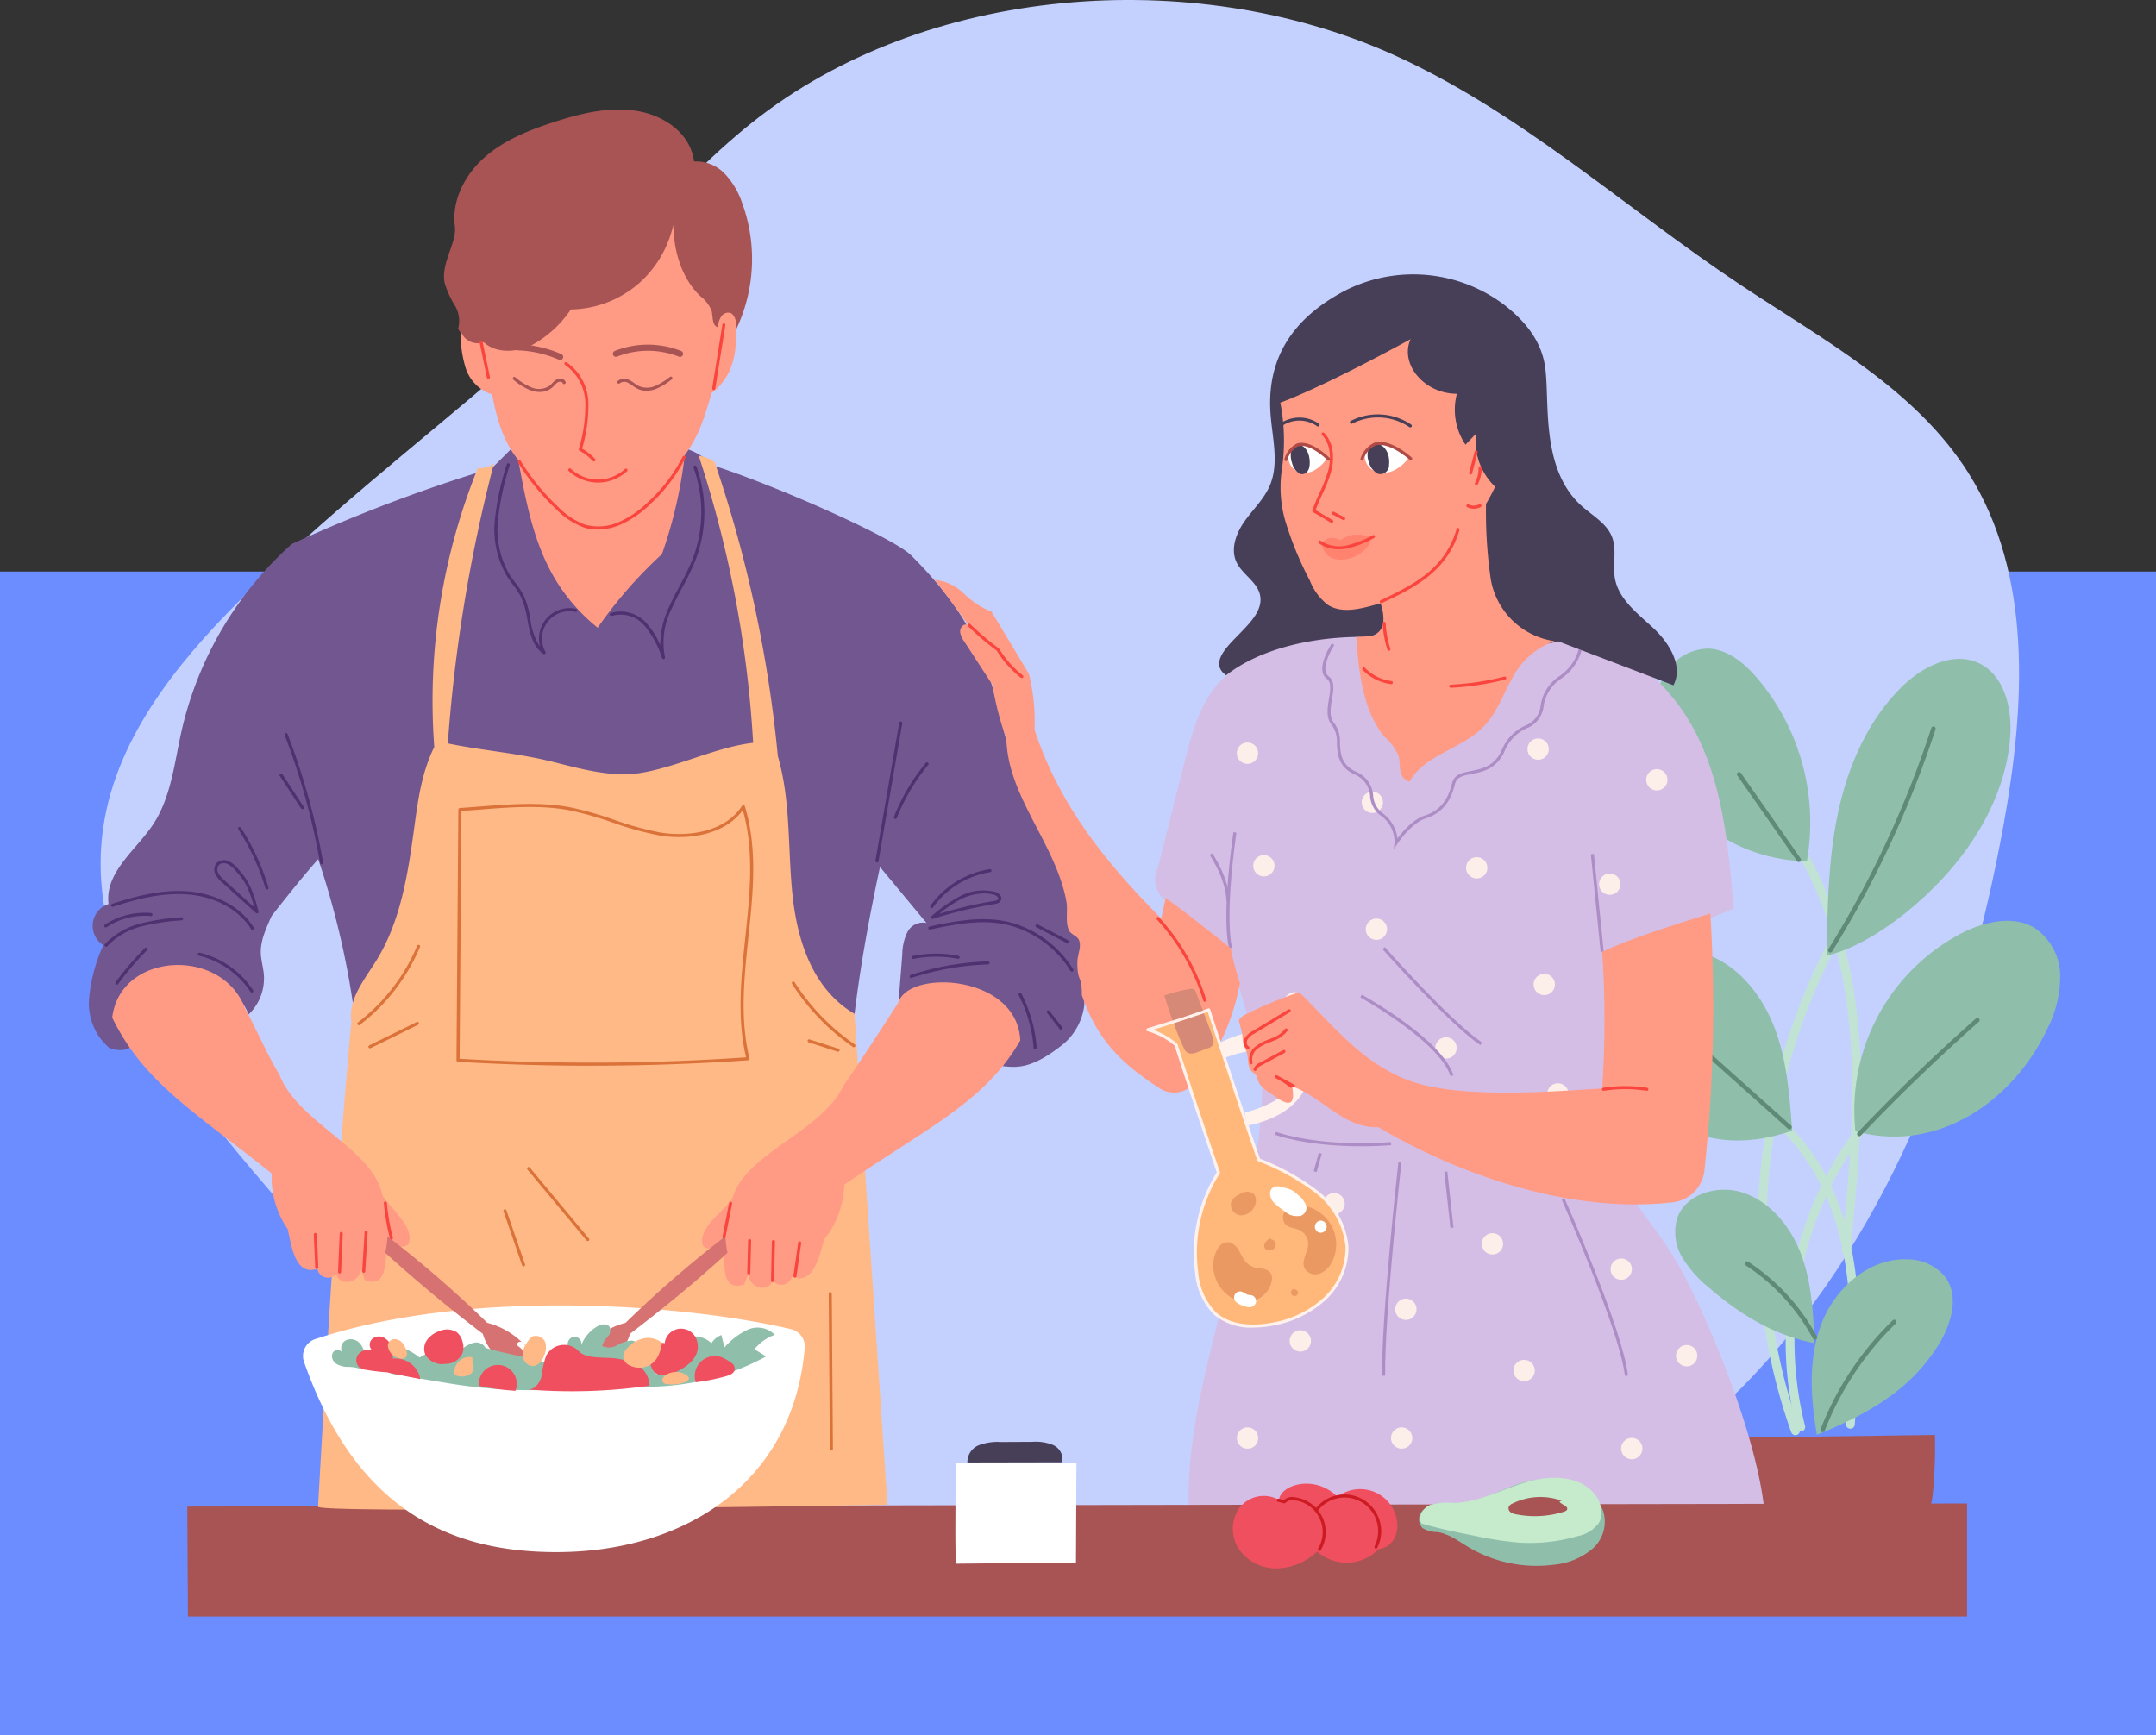 <svg xmlns="http://www.w3.org/2000/svg" xmlns:xlink="http://www.w3.org/1999/xlink" width="315" height="253.51" viewBox="0 0 315 253.51">
  <rect x="0" y="0" width="315" height="253.51" fill="#333333" stroke="none"/>
  <defs>
    <clipPath id="clip-path">
      <rect id="Rectángulo_38145" data-name="Rectángulo 38145" width="288.012" height="220.205" fill="none"/>
    </clipPath>
  </defs>
  <g id="_154" data-name="154" transform="translate(-642.5 -3503)">
    <g id="Grupo_158787" data-name="Grupo 158787" transform="translate(377.5 258.321)">
      <g id="Grupo_85023" data-name="Grupo 85023">
        <rect id="Rectángulo_34651" data-name="Rectángulo 34651" width="315" height="170" transform="translate(265 3328.188)" fill="#6b8dff"/>
        <g id="Grupo_84254" data-name="Grupo 84254" transform="translate(267.564 3206.015)">
          <g id="Grupo_84000" data-name="Grupo 84000" transform="translate(12.141 38.664)">
            <path id="Trazado_118280" data-name="Trazado 118280" d="M150.733,260.461q-1.2-.2-2.42-.329c-9.524-1-19.038,1.6-28.608,1.95-17.246.633-34.142-6.148-48.252-16.087S45.68,223.081,34.517,209.919c-12-14.151-24.265-30.864-22.133-49.294,1.554-13.433,10.581-24.753,20.16-34.3,12.117-12.078,25.638-22.591,38.6-33.715,12.9-11.062,23.176-25.694,36.23-36.083,25.318-20.152,64.385-22.921,93.363-9.99,18.593,8.3,33.9,22.359,50.84,33.646,12.12,8.075,25.648,15.244,33.431,27.553,9.43,14.915,8.31,34.063,5.164,51.426-5.324,29.378-16.037,58.687-36.5,80.429s-52.013,34.594-80.929,27.161C165.35,264.852,158.235,261.7,150.733,260.461Z" transform="translate(-12.141 -38.664)" fill="#c4d1ff"/>
          </g>
        </g>
      </g>
    </g>
    <g id="Grupo_159101" data-name="Grupo 159101" transform="translate(655.5 3519)">
      <g id="Grupo_159100" data-name="Grupo 159100" clip-path="url(#clip-path)">
        <path id="Trazado_136607" data-name="Trazado 136607" d="M563.983,464.462a39.36,39.36,0,0,0,.746,8.895,13.222,13.222,0,0,0,4.5,7.529c3.448,2.633,8.145,2.7,12.482,2.654,4.308-.046,9-.227,12.286-3.012a12.569,12.569,0,0,0,3.938-7.68,71.086,71.086,0,0,0,.342-8.853Z" transform="translate(-328.576 -270.323)" fill="#a85454"/>
        <path id="Trazado_136608" data-name="Trazado 136608" d="M596.06,392.874a.647.647,0,0,1-.625-.482A51.965,51.965,0,0,1,609,343a.646.646,0,0,1,.907.92,50.652,50.652,0,0,0-13.22,48.148.646.646,0,0,1-.46.789.662.662,0,0,1-.165.021" transform="translate(-345.963 -199.72)" fill="#c1e3d4"/>
        <path id="Trazado_136609" data-name="Trazado 136609" d="M594.739,393.837l-.047,0a.646.646,0,0,1-.6-.691c.621-8.61,1.265-17.512-.6-26.073-2.062-9.453-7.176-17-14.031-20.7a.646.646,0,0,1,.615-1.137c7.186,3.884,12.536,11.744,14.678,21.566,1.906,8.742,1.256,17.74.628,26.441a.646.646,0,0,1-.644.6" transform="translate(-337.396 -201.085)" fill="#c1e3d4"/>
        <path id="Trazado_136610" data-name="Trazado 136610" d="M595.778,305.672c-.021,0-.043,0-.064,0a.646.646,0,0,1-.58-.706c1.127-11.5,2.292-23.4.852-35.051-1.123-9.078-4.435-21.876-13.842-31.291a.646.646,0,1,1,.914-.914c9.666,9.674,13.063,22.766,14.21,32.045,1.458,11.8.286,23.763-.848,35.336a.646.646,0,0,1-.642.583" transform="translate(-339.046 -138.378)" fill="#c1e3d4"/>
        <path id="Trazado_136611" data-name="Trazado 136611" d="M589.56,344.643a.647.647,0,0,1-.609-.43c-10.019-28.138-4.524-61.458,14-84.889a.646.646,0,0,1,1.014.8c-18.253,23.089-23.668,55.926-13.794,83.654a.646.646,0,0,1-.609.863" transform="translate(-340.244 -150.939)" fill="#c1e3d4"/>
        <path id="Trazado_136612" data-name="Trazado 136612" d="M618.03,314.754a29.188,29.188,0,0,1,15.879-29.12c3.246-1.561,7.265-2.44,10.336-.558a8.5,8.5,0,0,1,3.7,6.845,16.7,16.7,0,0,1-1.846,7.8c-5.013,10.766-16.26,18.344-28.069,15.035" transform="translate(-359.947 -165.464)" fill="#8fbfab"/>
        <path id="Trazado_136613" data-name="Trazado 136613" d="M603.782,428.134c-.937-5.47-1.3-11.259.743-16.419s7.037-9.484,12.58-9.211a7.137,7.137,0,0,1,5.394,2.529c2.2,2.918.862,7.145-1.112,10.221-3.21,5-7.924,9.024-17.605,12.881" transform="translate(-351.326 -234.491)" fill="#8fbfab"/>
        <path id="Trazado_136614" data-name="Trazado 136614" d="M558.809,320.572c-.36-4.985-.736-10.048-2.461-14.739s-5.01-9.046-9.655-10.891-10.678-.53-13.28,3.737c-2.583,4.237-1.2,9.852,1.457,14.043,4.48,7.067,12.441,11.806,23.939,7.85" transform="translate(-309.965 -171.359)" fill="#8fbfab"/>
        <path id="Trazado_136615" data-name="Trazado 136615" d="M570.092,219.821a32.619,32.619,0,0,0-7.33-26.877c-1.88-2.166-4.326-4.192-7.194-4.225a7.531,7.531,0,0,0-6.289,3.866,13.213,13.213,0,0,0-1.525,7.465c.56,10.226,9.412,19.347,22.338,19.771" transform="translate(-319.104 -109.947)" fill="#8fbfab"/>
        <path id="Trazado_136616" data-name="Trazado 136616" d="M608.264,235.651c.1-6.989.2-14.031,1.655-20.868s4.362-13.538,9.353-18.431c2.964-2.906,7.406-5.18,11.176-3.442s4.927,6.6,4.63,10.741c-.562,7.841-4.619,15.118-9.989,20.859s-12.01,10.122-16.825,11.142" transform="translate(-354.374 -112.037)" fill="#8fbfab"/>
        <path id="Trazado_136617" data-name="Trazado 136617" d="M575.556,400.559c-.184-4.34-.408-8.758-1.905-12.836s-4.487-7.835-8.62-9.174c-3.63-1.177-8.375.209-9.567,3.833a7.228,7.228,0,0,0,.8,5.706,17.244,17.244,0,0,0,3.924,4.408c4.384,3.78,9.332,6.9,15.368,8.063" transform="translate(-323.446 -220.303)" fill="#8fbfab"/>
        <path id="Trazado_136618" data-name="Trazado 136618" d="M619.206,335.261a.323.323,0,0,1-.234-.546c5.5-5.782,11.323-11.393,17.3-16.676a.323.323,0,0,1,.428.483c-5.958,5.273-11.764,10.87-17.255,16.639a.323.323,0,0,1-.234.1" transform="translate(-360.56 -185.241)" fill="#608a78"/>
        <path id="Trazado_136619" data-name="Trazado 136619" d="M574.2,337.684a.32.32,0,0,1-.215-.082l-14.753-13.2a.323.323,0,1,1,.43-.482l14.753,13.2a.323.323,0,0,1-.215.564" transform="translate(-325.743 -188.665)" fill="#608a78"/>
        <path id="Trazado_136620" data-name="Trazado 136620" d="M585.874,245.079a.322.322,0,0,1-.265-.138l-8.722-12.492a.323.323,0,1,1,.53-.37l8.722,12.492a.323.323,0,0,1-.265.508" transform="translate(-336.059 -135.128)" fill="#608a78"/>
        <path id="Trazado_136621" data-name="Trazado 136621" d="M606.388,440.062a.323.323,0,0,1-.3-.44,44.81,44.81,0,0,1,10.543-15.909.323.323,0,0,1,.449.464,44.166,44.166,0,0,0-10.39,15.678.323.323,0,0,1-.3.206" transform="translate(-353.093 -246.802)" fill="#608a78"/>
        <path id="Trazado_136622" data-name="Trazado 136622" d="M589.811,414.661a.323.323,0,0,1-.285-.17,29.432,29.432,0,0,0-9.819-10.687.323.323,0,1,1,.354-.541A30.089,30.089,0,0,1,590.1,414.185a.323.323,0,0,1-.285.476" transform="translate(-337.651 -234.91)" fill="#608a78"/>
        <path id="Trazado_136623" data-name="Trazado 136623" d="M609.055,249.007a.323.323,0,0,1-.275-.493,148.246,148.246,0,0,0,15.038-32.31.323.323,0,0,1,.615.2,148.926,148.926,0,0,1-15.1,32.45.323.323,0,0,1-.275.153" transform="translate(-354.646 -125.83)" fill="#608a78"/>
        <path id="Trazado_136624" data-name="Trazado 136624" d="M403.852,182.148a55.7,55.7,0,0,0-11.619,1.446,18.462,18.462,0,0,0-9.939,5.7c-2.632,3.15-3.712,7.276-4.718,11.256q-1.96,7.749-3.92,15.5a3.8,3.8,0,0,0,1.92,5.195,60.166,60.166,0,0,1,8.6,6.7,140.179,140.179,0,0,0,4.565,15.645c.889,11.442-2.235,22.765-5.061,33.888s-6.985,25.358-4.989,36.66c0,0,84.215-.546,83.688-1.044.482-9.836-7.911-30.934-12.884-39.434s-8.424-9.021-9.157-19.258a91.266,91.266,0,0,1-.431-26.227,134.174,134.174,0,0,0,17.892-6.2c-.7-8.391-1.453-16.985-5.018-24.613S442.2,183.138,433.8,182.533c-3.533-.255-7.55.4-10.219-1.926Z" transform="translate(-217.502 -105.221)" fill="#d5bee6"/>
        <path id="Trazado_136625" data-name="Trazado 136625" d="M403.364,221.607a1.555,1.555,0,0,0,0,3.11,1.555,1.555,0,0,0,0-3.11" transform="translate(-234.105 -129.108)" fill="#fceee8"/>
        <path id="Trazado_136626" data-name="Trazado 136626" d="M447.071,238.8a1.555,1.555,0,0,0,0,3.11,1.555,1.555,0,0,0,0-3.11" transform="translate(-259.568 -139.126)" fill="#fceee8"/>
        <path id="Trazado_136627" data-name="Trazado 136627" d="M505.107,220.174a1.555,1.555,0,0,0,0,3.11,1.555,1.555,0,0,0,0-3.11" transform="translate(-293.38 -128.273)" fill="#fceee8"/>
        <path id="Trazado_136628" data-name="Trazado 136628" d="M546.664,230.921a1.555,1.555,0,0,0,0,3.11,1.555,1.555,0,0,0,0-3.11" transform="translate(-317.591 -134.534)" fill="#fceee8"/>
        <path id="Trazado_136629" data-name="Trazado 136629" d="M483.612,261.731a1.555,1.555,0,0,0,0,3.11,1.555,1.555,0,0,0,0-3.11" transform="translate(-280.857 -152.484)" fill="#fceee8"/>
        <path id="Trazado_136630" data-name="Trazado 136630" d="M530.185,267.463a1.555,1.555,0,0,0,0,3.11,1.555,1.555,0,0,0,0-3.11" transform="translate(-307.99 -155.824)" fill="#fceee8"/>
        <path id="Trazado_136631" data-name="Trazado 136631" d="M448.5,283.226a1.555,1.555,0,0,0,0,3.11,1.555,1.555,0,0,0,0-3.11" transform="translate(-260.403 -165.007)" fill="#fceee8"/>
        <path id="Trazado_136632" data-name="Trazado 136632" d="M409.1,261.014a1.555,1.555,0,0,0,0,3.11,1.555,1.555,0,0,0,0-3.11" transform="translate(-237.444 -152.066)" fill="#fceee8"/>
        <path id="Trazado_136633" data-name="Trazado 136633" d="M507.257,302.571a1.555,1.555,0,0,0,0,3.11,1.555,1.555,0,0,0,0-3.11" transform="translate(-294.633 -176.277)" fill="#fceee8"/>
        <path id="Trazado_136634" data-name="Trazado 136634" d="M472.865,324.783a1.555,1.555,0,0,0,0,3.11,1.555,1.555,0,0,0,0-3.11" transform="translate(-274.596 -189.218)" fill="#fceee8"/>
        <path id="Trazado_136635" data-name="Trazado 136635" d="M419.844,309.02a1.555,1.555,0,0,0,0,3.11,1.555,1.555,0,0,0,0-3.11" transform="translate(-243.706 -180.035)" fill="#fceee8"/>
        <path id="Trazado_136636" data-name="Trazado 136636" d="M512.023,340.887a1.555,1.555,0,0,0,0,3.11,1.555,1.555,0,0,0,0-3.11" transform="translate(-297.409 -198.6)" fill="#fceee8"/>
        <path id="Trazado_136637" data-name="Trazado 136637" d="M433.689,379.316a1.555,1.555,0,0,0,0,3.11,1.555,1.555,0,0,0,0-3.11" transform="translate(-251.772 -220.989)" fill="#fceee8"/>
        <path id="Trazado_136638" data-name="Trazado 136638" d="M489.114,393.356a1.555,1.555,0,0,0,0,3.111,1.555,1.555,0,0,0,0-3.111" transform="translate(-284.063 -229.169)" fill="#fceee8"/>
        <path id="Trazado_136639" data-name="Trazado 136639" d="M458.815,416.266a1.555,1.555,0,0,0,0,3.11,1.555,1.555,0,0,0,0-3.11" transform="translate(-266.41 -242.516)" fill="#fceee8"/>
        <path id="Trazado_136640" data-name="Trazado 136640" d="M534.193,402.225a1.555,1.555,0,0,0,0,3.11,1.555,1.555,0,0,0,0-3.11" transform="translate(-310.326 -234.336)" fill="#fceee8"/>
        <path id="Trazado_136641" data-name="Trazado 136641" d="M500.2,437.7a1.555,1.555,0,0,0,0,3.11,1.555,1.555,0,0,0,0-3.11" transform="translate(-290.521 -255.002)" fill="#fceee8"/>
        <path id="Trazado_136642" data-name="Trazado 136642" d="M557.1,432.524a1.555,1.555,0,0,0,0,3.11,1.555,1.555,0,0,0,0-3.11" transform="translate(-323.672 -251.988)" fill="#fceee8"/>
        <path id="Trazado_136643" data-name="Trazado 136643" d="M421.865,427.351a1.555,1.555,0,0,0,0,3.11,1.555,1.555,0,0,0,0-3.11" transform="translate(-244.883 -248.974)" fill="#fceee8"/>
        <path id="Trazado_136644" data-name="Trazado 136644" d="M457.337,461.345a1.555,1.555,0,0,0,0,3.11,1.555,1.555,0,0,0,0-3.11" transform="translate(-265.549 -268.779)" fill="#fceee8"/>
        <path id="Trazado_136645" data-name="Trazado 136645" d="M403.39,461.345a1.555,1.555,0,0,0,0,3.11,1.555,1.555,0,0,0,0-3.11" transform="translate(-234.119 -268.779)" fill="#fceee8"/>
        <path id="Trazado_136646" data-name="Trazado 136646" d="M537.888,465.04a1.555,1.555,0,0,0,0,3.11,1.555,1.555,0,0,0,0-3.11" transform="translate(-312.478 -270.932)" fill="#fceee8"/>
        <path id="Trazado_136647" data-name="Trazado 136647" d="M442.14,216.99l.11-.948a4.685,4.685,0,0,0-2.067-4.032,3.918,3.918,0,0,1-1.5-2.819A3.65,3.65,0,0,0,436.343,206c-2.324-1.14-2.426-2.94-2.514-4.527a4.159,4.159,0,0,0-.714-2.634c-.908-1.026-.659-2.549-.439-3.892.2-1.222.388-2.376-.316-2.9-1.8-1.332.632-5.03.736-5.187l.373.249c-.646.97-2.055,3.681-.843,4.577.925.684.714,1.969.492,3.33-.213,1.306-.434,2.656.333,3.523a4.545,4.545,0,0,1,.826,2.906c.086,1.536.174,3.125,2.264,4.149a4.063,4.063,0,0,1,2.585,3.512,3.5,3.5,0,0,0,1.329,2.542,5.388,5.388,0,0,1,2.229,3.727c.705-.944,2.252-2.782,3.956-3.331,2.151-.694,3.389-2.15,4.015-4.722.319-1.312,1.512-1.546,2.775-1.8,1.6-.315,3.414-.672,4.49-3.054a6.747,6.747,0,0,1,3.428-3.58,3.441,3.441,0,0,0,2.229-2.76,6.182,6.182,0,0,1,2.763-4.463,6.9,6.9,0,0,0,2.821-3.947l.427.136a7.367,7.367,0,0,1-2.976,4.167,5.809,5.809,0,0,0-2.6,4.193,3.888,3.888,0,0,1-2.457,3.069,6.28,6.28,0,0,0-3.231,3.37c-1.171,2.592-3.19,2.99-4.812,3.309-1.263.249-2.175.428-2.426,1.462-.667,2.74-2,4.295-4.313,5.042-2.123.685-4.1,3.684-4.117,3.714Z" transform="translate(-251.506 -108.868)" fill="#ac8dc6"/>
        <rect id="Rectángulo_38142" data-name="Rectángulo 38142" width="0.448" height="14.354" transform="translate(219.432 108.821) rotate(-5.713)" fill="#ac8dc6"/>
        <path id="Trazado_136648" data-name="Trazado 136648" d="M427.642,360c-8.042,0-12.478-1.67-12.529-1.69l.161-.418c.059.023,6.056,2.277,16.788,1.5l.032.447c-1.587.115-3.073.164-4.452.164" transform="translate(-241.844 -208.509)" fill="#ac8dc6"/>
        <path id="Trazado_136649" data-name="Trazado 136649" d="M467.07,307.538c-4.758-3.249-14.2-13.916-14.294-14.023l.336-.3c.094.107,9.5,10.732,14.21,13.95Z" transform="translate(-263.787 -170.828)" fill="#ac8dc6"/>
        <path id="Trazado_136650" data-name="Trazado 136650" d="M458.185,321.774c-1.621-5.1-13.066-11.459-13.181-11.523l.216-.392c.477.264,11.717,6.514,13.392,11.78Z" transform="translate(-259.259 -180.523)" fill="#ac8dc6"/>
        <path id="Trazado_136651" data-name="Trazado 136651" d="M524.748,407.15c-.733-6.6-9.142-25.539-9.227-25.729l.41-.182c.348.781,8.522,19.194,9.263,25.861Z" transform="translate(-300.342 -222.109)" fill="#ac8dc6"/>
        <path id="Trazado_136652" data-name="Trazado 136652" d="M452.635,399.728c-.132-8.563,2.346-30.967,2.371-31.192l.446.05c-.025.225-2.5,22.6-2.369,31.135Z" transform="translate(-263.701 -214.709)" fill="#ac8dc6"/>
        <rect id="Rectángulo_38143" data-name="Rectángulo 38143" width="0.448" height="8.25" transform="matrix(0.994, -0.109, 0.109, 0.994, 198.014, 155.219)" fill="#ac8dc6"/>
        <rect id="Rectángulo_38144" data-name="Rectángulo 38144" width="2.786" height="0.448" transform="translate(178.936 155.135) rotate(-74.488)" fill="#ac8dc6"/>
        <path id="Trazado_136653" data-name="Trazado 136653" d="M398.534,270c-.051-.156-1.208-3.974.614-17.007l.444.062c-1.808,12.931-.644,16.77-.632,16.807Z" transform="translate(-231.947 -147.393)" fill="#ac8dc6"/>
        <path id="Trazado_136654" data-name="Trazado 136654" d="M394.734,267.4c-.017-3.232-2.413-6.755-2.437-6.79l.369-.254c.1.149,2.5,3.672,2.516,7.042Z" transform="translate(-228.552 -151.681)" fill="#ac8dc6"/>
        <path id="Trazado_136655" data-name="Trazado 136655" d="M34.4,488.433l260.036-.453V504.5H34.5Z" transform="translate(-20.041 -284.297)" fill="#a85454"/>
        <path id="Trazado_136656" data-name="Trazado 136656" d="M62.239,117.5c-1.145,1.147-2.291,2.293-3.378,3.37A227.871,227.871,0,0,0,29.63,131.944a52.19,52.19,0,0,0-16.108,27.34c-1.063,4.73-1.533,9.792-4.262,13.8-2.5,3.673-6.965,6.884-6.4,11.469a3.339,3.339,0,0,0-.762,6.006,24.05,24.05,0,0,0-2.085,7.812,8.567,8.567,0,0,0,2.977,7.223c7.164,2.365,3.137-10.071,8.015-11.269a10.92,10.92,0,0,1,12.33,6.349,7.313,7.313,0,0,0,2.211-5.882c-.094-1.016-.4-2.007-.44-3.027-.071-1.914.809-3.719,1.572-5.466,2.2-2.788,4.392-5.576,6.812-8.308A121.827,121.827,0,0,1,38.669,199.8s71.466,3.482,73,2.374c.874-7.851,2.316-15.64,3.9-23.041l6.795,8.186a2.545,2.545,0,0,0-2.783,1.324,7.443,7.443,0,0,0-.748,3.215l-.556,7.042c3.715-2.494,8.729-3.388,12.734-1.393s4.5,6.741,2.484,10.736c1.834.16,3.936.55,8.252-2.758a8.851,8.851,0,0,0,3.653-6c.272-3.088-1.544-6.577.277-9.086a21.379,21.379,0,0,0-2.429-2.145c1.99-6.476-5.765-15.723-7.73-22.207-3.988-13.159-3.209-20.259-15.384-32.434-2.657-2.657-20.206-10.375-28.925-13.138a9.913,9.913,0,0,0-6.321-2.927Z" transform="translate(0 -68.457)" fill="#72568f"/>
        <path id="Trazado_136657" data-name="Trazado 136657" d="M275.516,234.811a.239.239,0,0,1-.038,0,.225.225,0,0,1-.183-.259l3.473-20.144a.224.224,0,1,1,.442.076l-3.473,20.144a.225.225,0,0,1-.221.186" transform="translate(-160.384 -124.804)" fill="#4f3070"/>
        <path id="Trazado_136658" data-name="Trazado 136658" d="M281.96,236.8a.222.222,0,0,1-.083-.016.224.224,0,0,1-.126-.291,29.282,29.282,0,0,1,4.659-7.883.224.224,0,0,1,.346.286,28.853,28.853,0,0,0-4.589,7.763.224.224,0,0,1-.208.142" transform="translate(-164.139 -133.141)" fill="#4f3070"/>
        <path id="Trazado_136659" data-name="Trazado 136659" d="M73.874,237.468a.224.224,0,0,1-.22-.186,99.678,99.678,0,0,0-5.171-18.7.224.224,0,0,1,.418-.161,100.129,100.129,0,0,1,5.195,18.78.224.224,0,0,1-.182.259.2.2,0,0,1-.039,0" transform="translate(-39.889 -127.171)" fill="#4f3070"/>
        <path id="Trazado_136660" data-name="Trazado 136660" d="M70.05,237.666a.224.224,0,0,1-.187-.1L66.746,232.8a.224.224,0,0,1,.375-.245l3.117,4.765a.224.224,0,0,1-.065.31.221.221,0,0,1-.123.037" transform="translate(-38.865 -135.426)" fill="#4f3070"/>
        <path id="Trazado_136661" data-name="Trazado 136661" d="M28.418,279.329a.226.226,0,0,1-.192-.108c-1.757-2.894-5.232-4.819-9.294-5.149-3.827-.309-7.671.738-10.931,1.806a.224.224,0,0,1-.139-.426c3.3-1.081,7.2-2.145,11.107-1.826,4.2.341,7.809,2.346,9.641,5.363a.224.224,0,0,1-.192.341" transform="translate(-4.49 -159.38)" fill="#4f3070"/>
        <path id="Trazado_136662" data-name="Trazado 136662" d="M5.683,287.074a.224.224,0,0,1-.167-.374,10.82,10.82,0,0,1,5.218-3.025,32.3,32.3,0,0,1,5.951-.9.226.226,0,0,1,.243.2.224.224,0,0,1-.2.243,31.921,31.921,0,0,0-5.868.887A10.376,10.376,0,0,0,5.849,287a.224.224,0,0,1-.167.074" transform="translate(-3.18 -164.742)" fill="#4f3070"/>
        <path id="Trazado_136663" data-name="Trazado 136663" d="M5.564,283.338a.224.224,0,0,1-.124-.412,10.6,10.6,0,0,1,6.751-1.7.225.225,0,0,1,.2.244.233.233,0,0,1-.243.2A10.155,10.155,0,0,0,5.687,283.3a.225.225,0,0,1-.124.037" transform="translate(-3.111 -163.819)" fill="#4f3070"/>
        <path id="Trazado_136664" data-name="Trazado 136664" d="M9.455,298.784a.224.224,0,0,1-.182-.356,40.863,40.863,0,0,1,4.3-5.012.224.224,0,0,1,.315.319,40.307,40.307,0,0,0-4.248,4.957.225.225,0,0,1-.182.092" transform="translate(-5.378 -170.906)" fill="#4f3070"/>
        <path id="Trazado_136665" data-name="Trazado 136665" d="M45.954,300.977a.225.225,0,0,1-.188-.1,12.485,12.485,0,0,0-7.538-5.287.224.224,0,0,1,.1-.436,12.938,12.938,0,0,1,7.812,5.478.224.224,0,0,1-.188.347" transform="translate(-22.171 -171.951)" fill="#4f3070"/>
        <path id="Trazado_136666" data-name="Trazado 136666" d="M50.117,270.552a.223.223,0,0,1-.15-.058l-4.876-4.4a4.141,4.141,0,0,1-1.022-1.2,1.544,1.544,0,0,1,.1-1.658,1.58,1.58,0,0,1,1.81-.316,4.143,4.143,0,0,1,1.361,1.124c.984,1.091,2,2.219,2.99,6.228a.224.224,0,0,1-.218.278m-4.864-7.332a.93.93,0,0,0-.735.3,1.126,1.126,0,0,0-.047,1.174,3.754,3.754,0,0,0,.919,1.063l4.322,3.9c-.9-3.315-1.775-4.288-2.7-5.315a3.815,3.815,0,0,0-1.207-1.013,1.419,1.419,0,0,0-.553-.114" transform="translate(-25.564 -153.092)" fill="#4f3070"/>
        <path id="Trazado_136667" data-name="Trazado 136667" d="M56.4,260.276a.224.224,0,0,1-.215-.16,34.044,34.044,0,0,0-3.975-8.626.224.224,0,1,1,.377-.243,34.484,34.484,0,0,1,4.027,8.74.223.223,0,0,1-.15.279.214.214,0,0,1-.064.01" transform="translate(-30.394 -146.316)" fill="#4f3070"/>
        <path id="Trazado_136668" data-name="Trazado 136668" d="M294.961,277.522a.224.224,0,0,1-.143-.4,21.072,21.072,0,0,1,4.163-2.915,7.237,7.237,0,0,1,5.049-.643,1.486,1.486,0,0,1,.9.637.684.684,0,0,1,.047.548c-.142.42-.6.546-.978.608a64.611,64.611,0,0,0-8.97,2.151.217.217,0,0,1-.063.009m7.494-3.717a7.615,7.615,0,0,0-3.279.809,16.98,16.98,0,0,0-3.232,2.166,60.374,60.374,0,0,1,7.978-1.862c.237-.039.559-.113.626-.309a.238.238,0,0,0-.019-.2,1.064,1.064,0,0,0-.621-.414,5.329,5.329,0,0,0-1.453-.194" transform="translate(-171.713 -159.258)" fill="#4f3070"/>
        <path id="Trazado_136669" data-name="Trazado 136669" d="M294.666,271.616a.224.224,0,0,1-.184-.353,13.2,13.2,0,0,1,8.672-5.353.224.224,0,0,1,.066.443,12.741,12.741,0,0,0-8.371,5.168.224.224,0,0,1-.183.1" transform="translate(-171.541 -154.917)" fill="#4f3070"/>
        <path id="Trazado_136670" data-name="Trazado 136670" d="M314.773,291.09a.223.223,0,0,1-.19-.106,15.386,15.386,0,0,0-5.869-5.449,14.276,14.276,0,0,0-3.756-1.362c-3.633-.75-7.489.055-10.891.766a.224.224,0,0,1-.092-.439c3.446-.72,7.349-1.537,11.074-.766a14.735,14.735,0,0,1,3.874,1.4,15.836,15.836,0,0,1,6.039,5.609.223.223,0,0,1-.071.308.219.219,0,0,1-.119.034" transform="translate(-171.166 -165.122)" fill="#4f3070"/>
        <path id="Trazado_136671" data-name="Trazado 136671" d="M335.928,287.964a.227.227,0,0,1-.1-.025l-4.373-2.286a.224.224,0,0,1,.207-.4l4.374,2.286a.224.224,0,0,1-.1.423" transform="translate(-193.032 -166.175)" fill="#4f3070"/>
        <path id="Trazado_136672" data-name="Trazado 136672" d="M327.81,317.467a.224.224,0,0,1-.223-.207,20.215,20.215,0,0,0-2.169-7.655.224.224,0,1,1,.4-.206,20.675,20.675,0,0,1,2.218,7.826.225.225,0,0,1-.207.241h-.018" transform="translate(-189.573 -180.185)" fill="#4f3070"/>
        <path id="Trazado_136673" data-name="Trazado 136673" d="M337.364,318.228a.224.224,0,0,1-.177-.086l-1.868-2.393a.224.224,0,0,1,.354-.276l1.868,2.394a.224.224,0,0,1-.177.362" transform="translate(-195.329 -183.743)" fill="#4f3070"/>
        <path id="Trazado_136674" data-name="Trazado 136674" d="M287.48,300.625a.224.224,0,0,1-.069-.437A40.932,40.932,0,0,1,298.7,298.2a.224.224,0,1,1,.015.448,40.459,40.459,0,0,0-11.17,1.964.224.224,0,0,1-.069.011" transform="translate(-167.355 -173.732)" fill="#4f3070"/>
        <path id="Trazado_136675" data-name="Trazado 136675" d="M288.236,296.272a.224.224,0,0,1-.043-.444,17.266,17.266,0,0,1,6.631-.017.225.225,0,0,1,.177.263.228.228,0,0,1-.263.177,16.8,16.8,0,0,0-6.458.016.225.225,0,0,1-.044,0" transform="translate(-167.795 -172.157)" fill="#4f3070"/>
        <path id="Trazado_136676" data-name="Trazado 136676" d="M149.208,151.726a.221.221,0,0,1-.129-.041c-1.587-1.126-1.956-3.08-2.314-4.969a13.324,13.324,0,0,0-.925-3.317,11.885,11.885,0,0,0-1.222-1.867c-.278-.371-.565-.755-.821-1.153a13.549,13.549,0,0,1-1.8-8.169A39.619,39.619,0,0,1,143.749,124a.224.224,0,0,1,.431.124,39.261,39.261,0,0,0-1.731,8.118,13.106,13.106,0,0,0,1.726,7.895c.247.386.53.763.8,1.128a12.255,12.255,0,0,1,1.266,1.94,13.667,13.667,0,0,1,.962,3.43,8.813,8.813,0,0,0,1.426,4.029,4.441,4.441,0,0,1,5.232-5.554.224.224,0,1,1-.1.438,4,4,0,0,0-4.362,5.848.224.224,0,0,1-.2.333" transform="translate(-82.706 -72.147)" fill="#4f3070"/>
        <path id="Trazado_136677" data-name="Trazado 136677" d="M190.148,152.908a.224.224,0,0,1-.209-.144,14.04,14.04,0,0,0-2.573-4.752,4.571,4.571,0,0,0-4.754-1.415.224.224,0,0,1-.164-.418,5.023,5.023,0,0,1,5.243,1.524,10.833,10.833,0,0,1,1.985,3.2,13.194,13.194,0,0,1,1.305-5.642c.462-1.039,1-2.056,1.529-3.04a38.5,38.5,0,0,0,1.814-3.718,19.23,19.23,0,0,0,.218-13.575.224.224,0,0,1,.421-.153,19.684,19.684,0,0,1-.223,13.9,38.763,38.763,0,0,1-1.835,3.762c-.521.977-1.059,1.987-1.515,3.011a10.958,10.958,0,0,0-1.026,7.185.224.224,0,0,1-.148.27.219.219,0,0,1-.069.011" transform="translate(-106.211 -72.607)" fill="#4f3070"/>
        <path id="Trazado_136678" data-name="Trazado 136678" d="M105.882,122.271a226.076,226.076,0,0,0-6.745,40.947c5.086,1.056,10.051,1.387,15.13,2.642,4.411,1.091,8.926,2.441,13.5,1.594,5.377-1,10.743-3.716,15.977-4.321a164.615,164.615,0,0,0-7.957-41.962,5.994,5.994,0,0,1,2.327.921,188.991,188.991,0,0,1,9.24,43c1.9,6.5,1.436,13.417,2.127,20.15s2.939,13.9,9.077,17.484c1.658,24.711,3.156,47.027,4.813,71.738,0,0-83.568,1.4-83.2.274,1.337-23.528,2.673-47.056,4.869-70.862-.5-3.262,1.915-6.14,3.656-8.944,3.637-5.859,4.649-12.921,5.582-19.755.525-3.851,1.051-7.7,2.877-11.445a90.766,90.766,0,0,1,6.369-40.75,3.158,3.158,0,0,0,2.358-.709" transform="translate(-46.707 -70.593)" fill="#ffb987"/>
        <path id="Trazado_136679" data-name="Trazado 136679" d="M148.372,281.349c-6.522,0-13.042-.192-19.522-.579a.224.224,0,0,1-.211-.225l.273-36.631a.225.225,0,0,1,.21-.222c.96-.063,1.926-.139,2.9-.216,4.394-.346,8.939-.7,13.245.116a50.049,50.049,0,0,1,6.347,1.8,46.239,46.239,0,0,0,6.754,1.869c3.93.667,9.432.048,12-3.891a.224.224,0,0,1,.4.057c1.891,6.162,1.2,12.741.525,19.1-.622,5.9-1.266,12,.152,17.745a.224.224,0,0,1-.2.277c-7.583.53-15.226.794-22.866.794m-19.283-1.013a329.244,329.244,0,0,0,41.853-.209c-1.356-5.748-.718-11.793-.1-17.641.651-6.163,1.323-12.531-.376-18.478-2.781,3.772-8.244,4.365-12.179,3.7a46.553,46.553,0,0,1-6.819-1.885,49.7,49.7,0,0,0-6.29-1.786c-4.248-.809-8.761-.453-13.126-.11-.9.071-1.8.142-2.693.2Z" transform="translate(-74.945 -141.626)" fill="#db7239"/>
        <path id="Trazado_136680" data-name="Trazado 136680" d="M94.138,304.166a.224.224,0,0,1-.136-.4,27.451,27.451,0,0,0,8.656-11.2.224.224,0,1,1,.413.173,27.9,27.9,0,0,1-8.8,11.385.224.224,0,0,1-.136.046" transform="translate(-54.714 -170.365)" fill="#db7239"/>
        <path id="Trazado_136681" data-name="Trazado 136681" d="M98.044,323.239a.224.224,0,0,1-.1-.425l6.945-3.417a.224.224,0,0,1,.2.4l-6.945,3.417a.221.221,0,0,1-.1.023" transform="translate(-56.99 -186.067)" fill="#db7239"/>
        <path id="Trazado_136682" data-name="Trazado 136682" d="M255.075,314.854a.226.226,0,0,1-.127-.039,32.306,32.306,0,0,1-8.9-9.218.224.224,0,1,1,.378-.241,31.844,31.844,0,0,0,8.775,9.089.224.224,0,0,1-.127.409" transform="translate(-143.327 -177.839)" fill="#db7239"/>
        <path id="Trazado_136683" data-name="Trazado 136683" d="M255.994,327.317a.222.222,0,0,1-.069-.011l-4.224-1.362a.224.224,0,1,1,.137-.427l4.225,1.362a.224.224,0,0,1-.069.437" transform="translate(-146.55 -189.64)" fill="#db7239"/>
        <path id="Trazado_136684" data-name="Trazado 136684" d="M162.219,381.024a.224.224,0,0,1-.172-.081l-8.64-10.369a.224.224,0,0,1,.344-.287l8.64,10.369a.224.224,0,0,1-.172.368" transform="translate(-89.344 -215.682)" fill="#db7239"/>
        <path id="Trazado_136685" data-name="Trazado 136685" d="M148.015,393.341a.224.224,0,0,1-.212-.152l-2.715-7.9a.224.224,0,1,1,.424-.145l2.716,7.9a.224.224,0,0,1-.139.285.219.219,0,0,1-.073.012" transform="translate(-84.521 -224.296)" fill="#db7239"/>
        <path id="Trazado_136686" data-name="Trazado 136686" d="M259.325,437.132a.224.224,0,0,1-.224-.222l-.165-22.712a.224.224,0,0,1,.222-.226h0a.224.224,0,0,1,.224.222l.165,22.712a.224.224,0,0,1-.222.226Z" transform="translate(-150.856 -241.179)" fill="#db7239"/>
        <path id="Trazado_136687" data-name="Trazado 136687" d="M303.359,473.785s-.2,9.874-.024,14.7l17.551-.171.067-14.567Z" transform="translate(-176.681 -276.004)" fill="#fff"/>
        <path id="Trazado_136688" data-name="Trazado 136688" d="M307.46,469.407a2.648,2.648,0,0,1,1.68-2.523,7.763,7.763,0,0,1,3.183-.465l4.593-.024a6.728,6.728,0,0,1,3.048.46,2.3,2.3,0,0,1,1.354,2.524Z" transform="translate(-179.118 -271.72)" fill="#473e57"/>
        <path id="Trazado_136689" data-name="Trazado 136689" d="M487.863,480.5c-2.418-1.642-5.692-1.128-8.433-.111s-5.407,2.487-8.328,2.594c-.9.033-1.812-.067-2.712.028A3.456,3.456,0,0,0,466,484.136a1.85,1.85,0,0,0,.07,2.457,4.113,4.113,0,0,0,2.181.584c1.7.258,3.118,1.357,4.591,2.234a19.465,19.465,0,0,0,12.463,2.534,10.136,10.136,0,0,0,5.57-2.294,5.27,5.27,0,0,0,1.6-5.537c-.834-2.187-3.469-2.84-4.613-3.617" transform="translate(-271.241 -279.32)" fill="#8fbfab"/>
        <path id="Trazado_136690" data-name="Trazado 136690" d="M466.133,485.655c-.584-.977.233-2.286,1.289-2.711a9.387,9.387,0,0,1,3.378-.292c3.567-.06,6.842-1.842,10.243-2.918s7.577-1.271,10.077,1.274c1.2,1.219,1.8,3.225.879,4.662a5.084,5.084,0,0,1-2.986,1.822,24.827,24.827,0,0,1-8.523.967,49.508,49.508,0,0,1-6.632-1.011c-2.605-.518-5.21-1.037-7.727-1.793" transform="translate(-271.455 -279.054)" fill="#c5ebcc"/>
        <path id="Trazado_136691" data-name="Trazado 136691" d="M504.656,486.263a9.221,9.221,0,0,0-7.193.4,1.023,1.023,0,0,0-.563.507.723.723,0,0,0,.288.772,1.921,1.921,0,0,0,.817.306,14.155,14.155,0,0,0,6.976-.386c.211-.067.458-.182.478-.4.018-.2-.162-.354-.328-.463-.56-.368-1.177-.647-.475-.731" transform="translate(-289.476 -282.978)" fill="#a85454"/>
        <path id="Trazado_136692" data-name="Trazado 136692" d="M296.058,164.644a7.069,7.069,0,0,1,4.281,2.037,12.962,12.962,0,0,0,4.017,2.635c1.8,2.971,3.6,5.943,5.464,9.085a29.083,29.083,0,0,1,.814,8.159c3.707,11.208,10.555,19.531,18.522,27.579.291-1.7.588-2.582.615-3.027,3.191,2.259,9.513,7.346,9.513,7.346a42.325,42.325,0,0,0,1.359,5.117,32.756,32.756,0,0,1-6.636,14.579,3.858,3.858,0,0,1-5.088.791c-5.584-3.6-9.155-7.1-11.369-13.621,0-3.14-.66-1.7-.657-4.839,0-1.1.662-2.229.219-3.236-.239-.544-1.152-.806-1.419-1.337-.616-1.228-.161-2.87-.4-4.223-1.488-8.38-8.591-15.329-8.768-23.812a43.929,43.929,0,0,1-2.039-7.886l-4.122-6.334a3.362,3.362,0,0,1-.57-1.2,1.145,1.145,0,0,1,.436-1.18.7.7,0,0,1,1.046.415c-1.665-2.3-3.33-4.609-5.216-7.049" transform="translate(-172.483 -95.921)" fill="#ff9b85"/>
        <path id="Trazado_136693" data-name="Trazado 136693" d="M315.484,187.932a.226.226,0,0,1-.139-.048,15.1,15.1,0,0,1-3.531-3.961,39.237,39.237,0,0,1-4.177-3.565.224.224,0,1,1,.318-.316,39.112,39.112,0,0,0,4.164,3.55.215.215,0,0,1,.055.061,14.649,14.649,0,0,0,3.448,3.878.224.224,0,0,1-.139.4" transform="translate(-179.191 -104.854)" fill="#fa453e"/>
        <path id="Trazado_136694" data-name="Trazado 136694" d="M380.729,295.068a.224.224,0,0,1-.215-.159,30.831,30.831,0,0,0-6.763-11.844.224.224,0,1,1,.33-.3,31.274,31.274,0,0,1,6.862,12.016.225.225,0,0,1-.149.28.221.221,0,0,1-.065.01" transform="translate(-217.712 -164.695)" fill="#fa453e"/>
        <path id="Trazado_136695" data-name="Trazado 136695" d="M437.333,62.22a22.071,22.071,0,0,0-23.341-2.137c-7.313,3.841-11.414,9.519-10.9,17.763.226,3.61,1.331,7.4-.09,10.724-.834,1.954-2.44,3.457-3.67,5.189s-2.1,4.025-1.218,5.959c.828,1.815,3.012,2.868,3.451,4.814.5,2.2-1.458,4.1-3.026,5.731s-4.494,4.239-1.915,6.019c4.9-3.839,12.262-5.477,19.021-5.6,2.019-.036,3.88.473,5.736.585,8.071.485,16.274,1.849,23.786.066l16.81,6.411c1.457-2.791-.579-6.134-2.873-8.29s-5.119-4.217-5.68-7.315c-.362-2,.308-4.143-.415-6.037-.808-2.116-3.06-3.234-4.7-4.793-5.868-5.566-4.328-15.419-5.119-20.3-.64-3.953-3.254-6.743-5.857-8.788" transform="translate(-230.479 -33.617)" fill="#473e57"/>
        <path id="Trazado_136696" data-name="Trazado 136696" d="M379.538,315.211c2.346,7.188,4.692,14.377,7.306,21.907a34.446,34.446,0,0,1,8.342,4.579,11.614,11.614,0,0,1,4.554,8.077,10.192,10.192,0,0,1-3.4,7.784,15.3,15.3,0,0,1-7.85,3.633c-2.778.475-5.907.271-8.008-1.608a9.635,9.635,0,0,1-2.7-5.982,21.888,21.888,0,0,1,3.178-14.617c-2.1-6.219-4.205-12.438-6.2-18.69a10.774,10.774,0,0,0-4.106-2.182c2.852-.875,5.7-1.751,8.886-2.9" transform="translate(-215.941 -183.641)" fill="#ffb87a"/>
        <path id="Trazado_136697" data-name="Trazado 136697" d="M385.724,361.316a8.443,8.443,0,0,1-5.708-1.879,9.738,9.738,0,0,1-2.768-6.119,22.151,22.151,0,0,1,3.153-14.678c-2.05-6.064-4.169-12.332-6.151-18.531a10.578,10.578,0,0,0-3.972-2.1.224.224,0,0,1-.006-.43c2.8-.86,5.7-1.749,8.876-2.9a.221.221,0,0,1,.174.009.226.226,0,0,1,.115.132l.02.061c2.291,7.018,4.659,14.276,7.252,21.75a34.217,34.217,0,0,1,8.3,4.572,11.8,11.8,0,0,1,4.636,8.239,10.408,10.408,0,0,1-3.474,7.96,15.465,15.465,0,0,1-7.965,3.689,14.9,14.9,0,0,1-2.486.217M371.094,317.8a11.044,11.044,0,0,1,3.5,2.009.226.226,0,0,1,.068.1c1.992,6.234,4.124,12.541,6.186,18.639l.016.046a.225.225,0,0,1-.024.193,21.693,21.693,0,0,0-3.144,14.465,9.314,9.314,0,0,0,2.623,5.846c2.362,2.112,5.914,1.881,7.821,1.554a15.011,15.011,0,0,0,7.736-3.576,9.952,9.952,0,0,0,3.332-7.609,11.353,11.353,0,0,0-4.473-7.914,34.216,34.216,0,0,0-8.289-4.547.226.226,0,0,1-.122-.132c-2.587-7.456-4.95-14.692-7.236-21.692-2.844,1.022-5.461,1.838-7.989,2.615" transform="translate(-215.628 -183.328)" fill="#fff1eb"/>
        <path id="Trazado_136698" data-name="Trazado 136698" d="M376.349,308.78c.39,1,.669,2.157,1.059,3.153.046.117.161.5.161.5s.414-.141.591-.191c1.285-.365,2.569-.9,3.853-1.261l-1.022-2.692a.786.786,0,0,0-.276-.417.961.961,0,0,0-.689-.038,23.366,23.366,0,0,0-3.679.948" transform="translate(-219.26 -179.316)" fill="#d68976"/>
        <path id="Trazado_136699" data-name="Trazado 136699" d="M379.7,317.853c1.123-.349,2.935-.963,4.4-1.46.419,1.081,1.016,2.557,1.337,3.735a1.222,1.222,0,0,1,.028.794,1.273,1.273,0,0,1-.79.574l-1.648.624c-1.238.469-1.67-.25-1.807-.549a38.933,38.933,0,0,1-1.52-3.719" transform="translate(-221.211 -184.33)" fill="#d68976"/>
        <path id="Trazado_136700" data-name="Trazado 136700" d="M394.46,397.066a4.681,4.681,0,0,0-.8,3.99,5.5,5.5,0,0,0,2.118,3.3,4.389,4.389,0,0,0,3.813.644,3.661,3.661,0,0,0,2.489-2.875,1.547,1.547,0,0,0-.361-1.366,2.787,2.787,0,0,0-1.566-.413,3.079,3.079,0,0,1-1.889-.978,8.1,8.1,0,0,1-.9-1.486,2.732,2.732,0,0,0-1.171-1.244,1.5,1.5,0,0,0-1.736.431" transform="translate(-229.268 -231.01)" fill="#eb9963"/>
        <path id="Trazado_136701" data-name="Trazado 136701" d="M401.378,379.019c-.7.311-1.483.708-1.691,1.446a1.573,1.573,0,0,0,1.458,1.841,2.2,2.2,0,0,0,2.046-1.473,1.641,1.641,0,0,0-.136-1.592,1.486,1.486,0,0,0-1.677-.222" transform="translate(-232.832 -220.726)" fill="#eb9963"/>
        <path id="Trazado_136702" data-name="Trazado 136702" d="M420.262,383.57a2.327,2.327,0,0,0-2,.8,1.579,1.579,0,0,0,.08,2.048c.513.48,1.3.473,1.944.758a2.288,2.288,0,0,1,1.322,2.152c-.059,1.163-1.01,2.306-.56,3.381a1.8,1.8,0,0,0,2.125.887,3.237,3.237,0,0,0,1.844-1.613,5.576,5.576,0,0,0,.156-5.09,5.709,5.709,0,0,0-4.906-3.325" transform="translate(-243.48 -223.464)" fill="#eb9963"/>
        <path id="Trazado_136703" data-name="Trazado 136703" d="M412.182,395.144a2.314,2.314,0,0,0-.679.636.79.79,0,0,0-.006.879.768.768,0,0,0,.545.26.988.988,0,0,0,.885-.4.8.8,0,0,0-.034-.946c-.222-.257-.655-.31-.71-.428" transform="translate(-239.661 -230.21)" fill="#eb9963"/>
        <path id="Trazado_136704" data-name="Trazado 136704" d="M421.02,412.961a.564.564,0,0,0-.255.645.54.54,0,0,0,.591.353.519.519,0,0,0,.407-.548c-.03-.249-.279-.452-.743-.45" transform="translate(-245.123 -240.59)" fill="#eb9963"/>
        <path id="Trazado_136705" data-name="Trazado 136705" d="M418.679,379.74a3.719,3.719,0,0,0-1.169-1.538,3.55,3.55,0,0,0-1.046-.756,5.052,5.052,0,0,0-1.048-.327,2.038,2.038,0,0,0-1.38-.106c-1.012.429-.64,1.836.047,2.409a9.514,9.514,0,0,0,1.322,1.048,3.676,3.676,0,0,0,1.015.671,3.152,3.152,0,0,0,1.451.11,1.223,1.223,0,0,0,.809-1.511" transform="translate(-240.854 -219.598)" fill="#fff"/>
        <path id="Trazado_136706" data-name="Trazado 136706" d="M429.947,388.961a.889.889,0,0,0,0,1.777.889.889,0,0,0,0-1.777" transform="translate(-249.977 -226.608)" fill="#fff"/>
        <path id="Trazado_136707" data-name="Trazado 136707" d="M403.6,414.387a1.294,1.294,0,0,0-.576-.13c-.054-.008-.109-.013-.163-.019l-.018,0-.06-.019c-.426-.212-.826-.592-1.325-.447a.9.9,0,0,0-.212,1.625,3.56,3.56,0,0,0,1.458.6h.015c1.077.331,1.854-.931.881-1.61" transform="translate(-233.518 -241.042)" fill="#fff"/>
        <path id="Trazado_136708" data-name="Trazado 136708" d="M396.5,326.567a20.963,20.963,0,0,1,5.479-1.285,5.033,5.033,0,0,1,2.814.336,3.507,3.507,0,0,1,1.566,3.876,5.746,5.746,0,0,1-2.733,3.427,17.064,17.064,0,0,1-4.186,1.618l.328,1.929c15.036-2.946,9.614-18.978-4.008-12.091Z" transform="translate(-230.566 -187.989)" fill="#fff1eb"/>
        <path id="Trazado_136709" data-name="Trazado 136709" d="M8.135,307.163c4.545,9.373,11.729,13.547,23.3,22.778a13.286,13.286,0,0,0,2.331,8.122c.531,2.2,1.042,6.966,4.338,5.794a1.585,1.585,0,0,0,2.724.809c.761,1.958,3.471,1.141,3.663-.736l.524,1.565c3.8,1.546,2.829-4.059,3.462-6.136.66.854,2.03,1.838,2.971.866.839-2.589-2.58-4.994-3.861-7.142-1.291-6.7-12.366-10.627-15.019-17.572-1.947-3.247-3.423-6.75-5.059-9.773-3.407-8.948-18.234-8.157-19.371,1.425" transform="translate(-4.739 -174.475)" fill="#ff9b85"/>
        <path id="Trazado_136710" data-name="Trazado 136710" d="M261.1,314.052c-5.19,9.032-13.536,12.693-25.723,21.091a13.286,13.286,0,0,1-2.893,7.939c-.683,2.154-1.527,6.876-4.733,5.475a1.586,1.586,0,0,1-2.774.616c-.9,1.9-3.541.9-3.6-.991l-.632,1.525c-3.9,1.276-2.538-4.247-3.024-6.363-.718.806-2.154,1.692-3.024.656-.656-2.641,2.923-4.8,4.352-6.854,1.756-6.588,13.079-9.735,16.212-16.477,2.169-3.1,6.206-9.3,8.05-12.2,1.543-4.821,17.33-4.059,17.793,5.579" transform="translate(-125.035 -178.028)" fill="#ff9b85"/>
        <path id="Trazado_136711" data-name="Trazado 136711" d="M146.235,422.123c-14.161-3.379-46.114-6.31-69.553,1.457a2.594,2.594,0,0,0-1.61,3.326c7.933,22.669,22.591,27.8,36.911,27.792,18.687-.009,34.568-10.139,36.24-29.818a2.6,2.6,0,0,0-1.988-2.757" transform="translate(-43.651 -243.907)" fill="#fff"/>
        <path id="Trazado_136712" data-name="Trazado 136712" d="M103.713,396.854c4.521,4.112,9.23,8.017,14.25,11.834a7.589,7.589,0,0,0,5.722,5.306,2.047,2.047,0,0,1-.412-.947.7.7,0,0,1,.546-.769,1.371,1.371,0,0,0-.418-1.578c-.165-.126-.379-.24-.41-.446-.041-.276.318-.472.585-.387a1.262,1.262,0,0,1,.6.565,11.416,11.416,0,0,0-5.561-3.347,163.9,163.9,0,0,0-14.592-12.648,13.922,13.922,0,0,1-.306,2.417" transform="translate(-60.423 -229.798)" fill="#d67272"/>
        <path id="Trazado_136713" data-name="Trazado 136713" d="M194.961,396.854c-4.521,4.112-9.23,8.017-14.25,11.834a7.589,7.589,0,0,1-5.722,5.306,2.047,2.047,0,0,0,.412-.947.7.7,0,0,0-.546-.769,1.371,1.371,0,0,1,.418-1.578c.165-.126.379-.24.41-.446.041-.276-.318-.472-.584-.387a1.261,1.261,0,0,0-.6.565,11.416,11.416,0,0,1,5.561-3.347,163.961,163.961,0,0,1,14.592-12.648,13.921,13.921,0,0,0,.306,2.417" transform="translate(-101.665 -229.798)" fill="#d67272"/>
        <path id="Trazado_136714" data-name="Trazado 136714" d="M117.583,432.412a1.528,1.528,0,0,0-1.7-.736,4.467,4.467,0,0,0-1.752.944l-1.991,1.5a3.162,3.162,0,0,0-4.4-.084l.882.388a9.187,9.187,0,0,0-2.457-1.723,3.111,3.111,0,0,0-2.891.133,1.909,1.909,0,0,0-.559,2.627,3.1,3.1,0,0,0,2,.872l4.76.813c1.648.281,3.3.562,4.952.788a72.083,72.083,0,0,0,9.81.665c1.325,0,2.983-.283,3.343-1.558a2.151,2.151,0,0,0-.962-2.214,6.306,6.306,0,0,0-2.407-.859c-2.459-.514-4.918-1.028-6.622-1.553" transform="translate(-59.654 -251.475)" fill="#8fbfab"/>
        <path id="Trazado_136715" data-name="Trazado 136715" d="M167.461,430.193c.272-.942-.325-2.158.388-2.831a.985.985,0,0,1,1.571,1.126,5.448,5.448,0,0,1,2.58-3.016c.533-.254,1.281-.334,1.615.152a1.307,1.307,0,0,1-.262,1.46,3.076,3.076,0,0,0-.807,1.344,2.283,2.283,0,0,0,2.14-.087,5.145,5.145,0,0,1,2.1-.7c.745.014,1.534.71,1.3,1.416a1.635,1.635,0,0,1-.767.784,12.915,12.915,0,0,1-8.614,1.748,1.478,1.478,0,0,1-.8-.3,2.544,2.544,0,0,1-.445-1.1" transform="translate(-97.563 -247.761)" fill="#8fbfab"/>
        <path id="Trazado_136716" data-name="Trazado 136716" d="M186.076,434.882a36.561,36.561,0,0,0,21.259-4.225l-1.7-1.067a6.867,6.867,0,0,1,2.97-2.1,3.518,3.518,0,0,0-3.954-.743,10.3,10.3,0,0,0-3.4,2.59q-.223-.9-.445-1.809a2.894,2.894,0,0,0-1.453,1.193,3.536,3.536,0,0,0-5.709,3.932l-2.41.58a1.519,1.519,0,0,0-1.137-1.853,2.474,2.474,0,0,0-2.227.756,13.965,13.965,0,0,0-1.8,2.749" transform="translate(-108.408 -248.454)" fill="#8fbfab"/>
        <path id="Trazado_136717" data-name="Trazado 136717" d="M89.068,434.753a6.178,6.178,0,0,0-1.744-.245,3.2,3.2,0,0,1-1.679-.472,1.3,1.3,0,0,1-.512-1.543.831.831,0,0,1,1.415-.1,1.291,1.291,0,0,1,.512-1.76,1.739,1.739,0,0,1,1.915.3,2.712,2.712,0,0,1,.826,1.836,2.321,2.321,0,0,1-.732,1.989" transform="translate(-49.542 -250.785)" fill="#8fbfab"/>
        <path id="Trazado_136718" data-name="Trazado 136718" d="M117.49,430.751a2.236,2.236,0,0,1,.27-2.175,3.683,3.683,0,0,1,1.852-1.291,2.683,2.683,0,0,1,2.479.189,2.494,2.494,0,0,1,.8,1.256,2.769,2.769,0,0,1-.024,1.939,2.719,2.719,0,0,1-2.465,1.424,2.827,2.827,0,0,1-2.911-1.341" transform="translate(-68.349 -248.813)" fill="#f04f5f"/>
        <path id="Trazado_136719" data-name="Trazado 136719" d="M98.882,434.79a31.832,31.832,0,0,1-3.812-.4,2.3,2.3,0,0,1-1.029-.354,1.417,1.417,0,0,1-.165-1.94,1.992,1.992,0,0,1,1.965-.614,1.145,1.145,0,0,1,.013-1.584,1.523,1.523,0,0,1,1.644-.271,2.311,2.311,0,0,1,1.178,1.26c.229.543.3,1.14.206,3.909" transform="translate(-54.514 -250.223)" fill="#f04f5f"/>
        <path id="Trazado_136720" data-name="Trazado 136720" d="M136.485,442.559a2.772,2.772,0,1,1,5.341.713,36.927,36.927,0,0,1-5.341-.713" transform="translate(-79.508 -256.056)" fill="#f04f5f"/>
        <path id="Trazado_136721" data-name="Trazado 136721" d="M104.5,437.4a3.68,3.68,0,0,1,4.763,2.83L104.6,439.3a5.945,5.945,0,0,1-.1-1.9" transform="translate(-60.853 -254.727)" fill="#f04f5f"/>
        <path id="Trazado_136722" data-name="Trazado 136722" d="M160.923,433.36a2.945,2.945,0,0,0-4.756.718,14.392,14.392,0,0,0-.667,2.991c-.254.993-1.055,2.025-2.072,1.9a79.635,79.635,0,0,0,17.873-.55,3.751,3.751,0,0,0-2.332-3.307,11.277,11.277,0,0,0-4.194-.765c-1.428-.079-2.989-.086-3.852-.985" transform="translate(-89.388 -251.948)" fill="#f04f5f"/>
        <path id="Trazado_136723" data-name="Trazado 136723" d="M215.984,436.557a2.927,2.927,0,0,0-3.794,3.651,28.991,28.991,0,0,0,4.477-.9c.5-.142,1.066-.369,1.2-.869a1.069,1.069,0,0,0-.554-1.125,6.455,6.455,0,0,0-1.332-.756" transform="translate(-123.542 -254.238)" fill="#f04f5f"/>
        <path id="Trazado_136724" data-name="Trazado 136724" d="M203.277,428.5a2.41,2.41,0,0,0-4.7.435,1.309,1.309,0,0,0-1.478.409,2.862,2.862,0,0,0-.579,1.516,2.673,2.673,0,0,0,.432,2.14,2,2,0,0,0,1.469.621,3.692,3.692,0,0,0,1.582-.387c1.589-.731,4.048-2.216,3.272-4.733" transform="translate(-114.467 -248.655)" fill="#f04f5f"/>
        <path id="Trazado_136725" data-name="Trazado 136725" d="M127.983,439.319a2.173,2.173,0,0,1,2.563-2.561,3.974,3.974,0,0,0,.14,1.16,1.316,1.316,0,0,1-.209,1.114,1.355,1.355,0,0,1-.517.315,2.236,2.236,0,0,1-1.978-.028" transform="translate(-74.539 -254.43)" fill="#ffb987"/>
        <path id="Trazado_136726" data-name="Trazado 136726" d="M153.15,429.455a5.543,5.543,0,0,0-1.094,1.552,2.309,2.309,0,0,0-.042,1.852,1.478,1.478,0,0,0,1.545.864,2.124,2.124,0,0,0,1.349-1.389,2.918,2.918,0,0,0,.238-2.025,1.5,1.5,0,0,0-2-.854" transform="translate(-88.461 -250.142)" fill="#ffb987"/>
        <path id="Trazado_136727" data-name="Trazado 136727" d="M104.611,431.366a.98.98,0,0,1,.858-.909,1.46,1.46,0,0,1,1.22.489,2.97,2.97,0,0,1,.629,1.2,1,1,0,0,1-.078.97.891.891,0,0,1-.855.151,2.113,2.113,0,0,1-1.774-1.9" transform="translate(-60.946 -250.777)" fill="#ffb987"/>
        <path id="Trazado_136728" data-name="Trazado 136728" d="M204.183,442.392a2.73,2.73,0,0,0-3.04.032c-.322.23-.608.665-.391,1a.854.854,0,0,0,.629.3,5.654,5.654,0,0,0,2.4-.2,1.253,1.253,0,0,0,.713-.438c.157-.237.043-.448-.312-.69" transform="translate(-116.914 -257.477)" fill="#ffb987"/>
        <path id="Trazado_136729" data-name="Trazado 136729" d="M192.686,430.747a3.3,3.3,0,0,0-2.7-.636,4.341,4.341,0,0,0-2.409,1.451,1.823,1.823,0,0,0-.551,1.362,1.642,1.642,0,0,0,1,1.166,3.162,3.162,0,0,0,2.9-.115c.87-.5,1.465-1.453,1.762-3.229" transform="translate(-108.956 -250.545)" fill="#ffb987"/>
        <path id="Trazado_136730" data-name="Trazado 136730" d="M104.316,387.813a.225.225,0,0,1-.217-.168,31.939,31.939,0,0,1-.894-5.168.224.224,0,0,1,.2-.243.231.231,0,0,1,.243.2,31.522,31.522,0,0,0,.881,5.1.224.224,0,0,1-.161.273.217.217,0,0,1-.056.007" transform="translate(-60.127 -222.688)" fill="#fa453e"/>
        <path id="Trazado_136731" data-name="Trazado 136731" d="M95.86,398.617h-.014a.224.224,0,0,1-.21-.237l.351-5.716a.224.224,0,0,1,.447.027l-.351,5.716a.224.224,0,0,1-.224.211" transform="translate(-55.717 -228.642)" fill="#fa453e"/>
        <path id="Trazado_136732" data-name="Trazado 136732" d="M87.4,399h-.01a.225.225,0,0,1-.215-.234l.247-5.619a.231.231,0,0,1,.234-.215.225.225,0,0,1,.215.234l-.247,5.619A.225.225,0,0,1,87.4,399" transform="translate(-50.789 -228.921)" fill="#fa453e"/>
        <path id="Trazado_136733" data-name="Trazado 136733" d="M79.135,398.561a.225.225,0,0,1-.224-.215L78.7,393.53a.225.225,0,0,1,.215-.234.227.227,0,0,1,.234.215l.206,4.816a.225.225,0,0,1-.215.234Z" transform="translate(-45.853 -229.134)" fill="#fa453e"/>
        <path id="Trazado_136734" data-name="Trazado 136734" d="M221.954,387.721a.194.194,0,0,1-.044,0,.223.223,0,0,1-.176-.263l.968-4.924a.22.22,0,0,1,.263-.177.224.224,0,0,1,.177.263l-.968,4.924a.224.224,0,0,1-.22.181" transform="translate(-129.179 -222.755)" fill="#fa453e"/>
        <path id="Trazado_136735" data-name="Trazado 136735" d="M230.636,400.586h-.006a.225.225,0,0,1-.218-.23l.124-4.722a.232.232,0,0,1,.23-.218.224.224,0,0,1,.218.23l-.124,4.723a.224.224,0,0,1-.224.218" transform="translate(-134.238 -230.369)" fill="#fa453e"/>
        <path id="Trazado_136736" data-name="Trazado 136736" d="M238.963,401.886h-.005a.224.224,0,0,1-.219-.229l.126-5.706a.233.233,0,0,1,.229-.219.224.224,0,0,1,.22.229l-.126,5.707a.224.224,0,0,1-.224.219" transform="translate(-139.089 -230.552)" fill="#fa453e"/>
        <path id="Trazado_136737" data-name="Trazado 136737" d="M246.8,401.506l-.032,0a.224.224,0,0,1-.19-.254l.691-4.849a.227.227,0,0,1,.254-.19.224.224,0,0,1,.19.253l-.691,4.85a.225.225,0,0,1-.222.192" transform="translate(-143.654 -230.83)" fill="#fa453e"/>
        <path id="Trazado_136738" data-name="Trazado 136738" d="M126.33,32.048a4.388,4.388,0,0,0-.5-3.457,13.312,13.312,0,0,1-1.473-3.269c-.573-2.9,1.819-5.827,1.5-8.28-.49-3.783,1.505-7.566,4.371-10.082S136.735,3,140.365,1.825C144.223.576,148.3-.429,152.307.186s7.948,3.195,8.5,7.414a5.742,5.742,0,0,1,4.458,1.76,11.5,11.5,0,0,1,2.532,4.208,23.9,23.9,0,0,1-2.34,21.246l-35.2,3.433Z" transform="translate(-72.399 0)" fill="#a85454"/>
        <path id="Trazado_136739" data-name="Trazado 136739" d="M161.151,40.474a16.023,16.023,0,0,1-5.071,8.558,15.557,15.557,0,0,1-9.891,3.763,16.265,16.265,0,0,1-5.667,5.2c-2.33,1.129-5.3,1.233-7.069-.424a2.57,2.57,0,0,1-3.363-1.721,17.053,17.053,0,0,0,.745,5.531,5.961,5.961,0,0,0,3.859,3.833c.607,3.336,1.657,7.019,3.813,9.553,1.074,5.9,2.2,11.933,5.206,17.118a26.822,26.822,0,0,0,6.4,7.415,64.663,64.663,0,0,1,9.39-10.753,66.291,66.291,0,0,0,3.331-14.457c2.126-2.87,2.885-5.589,3.932-9.063,3.6-2.793,3.7-6.824,3.512-10.2a1.693,1.693,0,0,0-.632-1.465,1.21,1.21,0,0,0-1.472.448,3.53,3.53,0,0,0-.521,1.58c-.862-.282-.674-1.53-.9-2.409a5.028,5.028,0,0,0-1.649-2.131c-2.506-2.423-3.832-6.014-3.949-10.372" transform="translate(-75.79 -23.58)" fill="#ff9b85"/>
        <path id="Trazado_136740" data-name="Trazado 136740" d="M161.778,131.991a6.708,6.708,0,0,1-1.97-.286A11.005,11.005,0,0,1,155.7,129a33.336,33.336,0,0,1-5.541-6.792.224.224,0,1,1,.37-.253v0A32.984,32.984,0,0,0,156,128.674a10.612,10.612,0,0,0,3.936,2.6,7.38,7.38,0,0,0,4.991-.4,14.531,14.531,0,0,0,4.244-2.936,22.874,22.874,0,0,0,5.027-6.614.224.224,0,0,1,.395.213,23.574,23.574,0,0,1-5.116,6.729,14.984,14.984,0,0,1-4.376,3.022,8.6,8.6,0,0,1-3.327.705" transform="translate(-87.458 -70.614)" fill="#fa453e"/>
        <path id="Trazado_136741" data-name="Trazado 136741" d="M170.726,102.949a.225.225,0,0,1-.165-.073,7.232,7.232,0,0,0-1.923-1.49.225.225,0,0,1-.113-.25l.02-.085a22.114,22.114,0,0,0,.927-6.681,6.964,6.964,0,0,0-2.949-5.526.224.224,0,0,1,.235-.382,7.409,7.409,0,0,1,3.161,5.875,22.159,22.159,0,0,1-.919,6.737,7.648,7.648,0,0,1,1.89,1.5.224.224,0,0,1-.165.376" transform="translate(-96.954 -51.519)" fill="#fa453e"/>
        <path id="Trazado_136742" data-name="Trazado 136742" d="M172.107,127.691h-.04a6.309,6.309,0,0,1-4.241-1.7.224.224,0,0,1,.307-.326,5.858,5.858,0,0,0,3.937,1.578h.038a5.859,5.859,0,0,0,3.921-1.525.224.224,0,1,1,.3.33,6.31,6.31,0,0,1-4.224,1.644" transform="translate(-97.734 -73.176)" fill="#fa453e"/>
        <path id="Trazado_136743" data-name="Trazado 136743" d="M189.171,95.559a2.925,2.925,0,0,1-1.242-.263,5.085,5.085,0,0,1-.755-.466,5.075,5.075,0,0,0-.621-.395,1.128,1.128,0,0,0-1.254.025.224.224,0,0,1-.314-.321,1.563,1.563,0,0,1,1.771-.1,5.571,5.571,0,0,1,.676.428,4.575,4.575,0,0,0,.687.427,3.033,3.033,0,0,0,2.345-.038,9.457,9.457,0,0,0,2.149-1.323.224.224,0,0,1,.268.36,9.806,9.806,0,0,1-2.254,1.381,4.044,4.044,0,0,1-1.456.289" transform="translate(-107.733 -54.464)" fill="#a85454"/>
        <path id="Trazado_136744" data-name="Trazado 136744" d="M193.187,84.1a.442.442,0,0,1-.167-.032,12.3,12.3,0,0,0-9.03-.007.448.448,0,1,1-.332-.833,13.2,13.2,0,0,1,9.7.007.448.448,0,0,1-.167.865" transform="translate(-106.834 -47.952)" fill="#a85454"/>
        <path id="Trazado_136745" data-name="Trazado 136745" d="M155.672,84.471a.447.447,0,0,1-.18-.038,16.376,16.376,0,0,0-6.012-1.367.448.448,0,0,1-.433-.462.456.456,0,0,1,.462-.433,17.279,17.279,0,0,1,6.345,1.443.448.448,0,0,1-.181.859" transform="translate(-86.834 -47.872)" fill="#a85454"/>
        <path id="Trazado_136746" data-name="Trazado 136746" d="M152.257,95.821a3.887,3.887,0,0,1-1.2-.195,8.941,8.941,0,0,1-2.613-1.6.224.224,0,1,1,.277-.353A8.484,8.484,0,0,0,151.2,95.2a2.731,2.731,0,0,0,2.62-.361,4.039,4.039,0,0,0,.29-.29,2.6,2.6,0,0,1,.629-.54,1.106,1.106,0,0,1,.9-.069.716.716,0,0,1,.433.438.224.224,0,1,1-.425.143.27.27,0,0,0-.171-.163.664.664,0,0,0-.524.043,2.239,2.239,0,0,0-.518.454c-.1.111-.208.221-.321.321a2.765,2.765,0,0,1-1.855.644" transform="translate(-86.433 -54.548)" fill="#a85454"/>
        <path id="Trazado_136747" data-name="Trazado 136747" d="M218.367,84.609l-.036,0a.225.225,0,0,1-.186-.257l1.483-9.294a.224.224,0,1,1,.443.071l-1.482,9.294a.225.225,0,0,1-.221.189" transform="translate(-127.089 -43.617)" fill="#fa453e"/>
        <path id="Trazado_136748" data-name="Trazado 136748" d="M138.012,86.523a.224.224,0,0,1-.219-.179l-1.06-5.108a.224.224,0,0,1,.439-.091l1.061,5.108a.223.223,0,0,1-.174.265.189.189,0,0,1-.046.005" transform="translate(-79.657 -47.171)" fill="#fa453e"/>
        <path id="Trazado_136749" data-name="Trazado 136749" d="M436.056,80.365C422.421,87.809,417,89.651,417,89.651s.1.477.221,1.251a29.386,29.386,0,0,1-.044,8.883,17.813,17.813,0,0,0,.528,7.067,48.491,48.491,0,0,0,3.6,8.773,8.375,8.375,0,0,0,2.618,3.558c2.165,1.409,5.024.548,7.719-.213a6.648,6.648,0,0,1,.41,2.751,2.267,2.267,0,0,1-1.682,2,20.933,20.933,0,0,1-2.261.164c.274,4.847,1.009,11.1,4.237,14.723a7.4,7.4,0,0,1,1.919,2.639c.389,1.365-.2,3.141,1.6,3.808,2.2-3.968,7.631-4.776,10.8-8.018,1.889-1.929,2.827-4.563,4.127-6.93a11.121,11.121,0,0,1,6.27-5.605,11.035,11.035,0,0,1-9.317-9.069,68.662,68.662,0,0,1-.688-10.985,26.492,26.492,0,0,0,1.327-2.512,9.229,9.229,0,0,1-2.792-7.741l-1.534,1.6a9.147,9.147,0,0,1-1.259-7.436c-4.818,0-8.4-4.4-6.756-7.994" transform="translate(-242.943 -46.821)" fill="#ff9b85"/>
        <path id="Trazado_136750" data-name="Trazado 136750" d="M431.561,150.093c.705-.991,1.561-1.035,2.722-.49a3.986,3.986,0,0,1,4.474-.26c-.545,3.106-6.738,4.723-7.2.75" transform="translate(-251.427 -86.673)" fill="#ff836e"/>
        <path id="Trazado_136751" data-name="Trazado 136751" d="M452.057,157.489a.224.224,0,0,1-.1-.427c2.794-1.324,5.96-2.825,8.2-5.248a12.766,12.766,0,0,0,2.886-5.143.224.224,0,1,1,.431.122,13.2,13.2,0,0,1-2.987,5.325c-2.3,2.487-5.506,4.008-8.336,5.35a.231.231,0,0,1-.1.021" transform="translate(-263.237 -85.355)" fill="#fa453e"/>
        <path id="Trazado_136752" data-name="Trazado 136752" d="M483.313,122.9a.206.206,0,0,1-.057-.008.223.223,0,0,1-.16-.273l.8-3.048a.224.224,0,1,1,.433.114l-.8,3.048a.224.224,0,0,1-.217.167" transform="translate(-281.447 -69.567)" fill="#fa453e"/>
        <path id="Trazado_136753" data-name="Trazado 136753" d="M485.323,127.651a.219.219,0,0,1-.1-.025.223.223,0,0,1-.1-.3,4.649,4.649,0,0,0,.518-2.215.224.224,0,0,1,.22-.228.227.227,0,0,1,.228.22,5.1,5.1,0,0,1-.567,2.429.224.224,0,0,1-.2.121" transform="translate(-282.618 -72.755)" fill="#fa453e"/>
        <path id="Trazado_136754" data-name="Trazado 136754" d="M483.188,138.813a2.177,2.177,0,0,1-.955-.217.224.224,0,0,1,.2-.4,1.754,1.754,0,0,0,1.563-.023.224.224,0,1,1,.208.4,2.189,2.189,0,0,1-1.013.245" transform="translate(-280.875 -80.483)" fill="#fa453e"/>
        <path id="Trazado_136755" data-name="Trazado 136755" d="M449.93,197.726l-.028,0a7.016,7.016,0,0,1-4.143-2.074.224.224,0,0,1,.322-.312,6.566,6.566,0,0,0,3.876,1.94.224.224,0,0,1-.028.447" transform="translate(-259.662 -113.764)" fill="#fa453e"/>
        <path id="Trazado_136756" data-name="Trazado 136756" d="M453.733,183.6a.225.225,0,0,1-.214-.156,15.424,15.424,0,0,1-.7-3.83.224.224,0,0,1,.212-.236.213.213,0,0,1,.236.212,14.976,14.976,0,0,0,.68,3.719.224.224,0,0,1-.146.282.229.229,0,0,1-.068.01" transform="translate(-263.812 -104.506)" fill="#fa453e"/>
        <path id="Trazado_136757" data-name="Trazado 136757" d="M431.042,126.277a.226.226,0,0,1-.114-.031l-2.615-1.54a.225.225,0,0,1-.1-.263,25.96,25.96,0,0,1,1.074-2.613,22.146,22.146,0,0,0,1.171-2.942c.638-2.2.327-4.235-.831-5.443a.224.224,0,0,1,.324-.31c1.271,1.325,1.621,3.523.938,5.879a22.5,22.5,0,0,1-1.194,3c-.354.778-.718,1.58-1,2.4l2.458,1.448a.224.224,0,0,1-.114.417" transform="translate(-249.47 -65.872)" fill="#fa453e"/>
        <path id="Trazado_136758" data-name="Trazado 136758" d="M436.754,142.032a.224.224,0,0,1-.1-.026l-1.513-.793a.225.225,0,0,1,.209-.4l1.513.794a.224.224,0,0,1-.1.422" transform="translate(-253.44 -82.025)" fill="#fa453e"/>
        <path id="Trazado_136759" data-name="Trazado 136759" d="M433.282,151.028a4.86,4.86,0,0,1-2.916-.881.224.224,0,0,1,.268-.36,4.854,4.854,0,0,0,3.813.679,14.954,14.954,0,0,0,3.812-1.5.224.224,0,0,1,.2.4,15.27,15.27,0,0,1-3.928,1.543,6.613,6.613,0,0,1-1.25.122" transform="translate(-250.678 -86.772)" fill="#fa453e"/>
        <path id="Trazado_136760" data-name="Trazado 136760" d="M446.538,118.506a2.43,2.43,0,0,0,1.46,2.335,3.448,3.448,0,0,0,2.847-.119,6.066,6.066,0,0,0,2.193-1.915c-.748-.426-1.417-.978-2.161-1.411a3.961,3.961,0,0,0-2.453-.639,2.094,2.094,0,0,0-1.885,1.748" transform="translate(-260.147 -68.01)" fill="#fff"/>
        <path id="Trazado_136761" data-name="Trazado 136761" d="M447.721,117.68a2.951,2.951,0,0,0,.033,2.128,2.639,2.639,0,0,0,1.325,1.64,1.288,1.288,0,0,0,1.6-1.314c.257-2.581-1.846-3.907-2.956-2.453" transform="translate(-260.734 -68.21)" fill="#473e57"/>
        <path id="Trazado_136762" data-name="Trazado 136762" d="M445.29,119.083a.225.225,0,0,1-.208-.307,3.767,3.767,0,0,1,2.1-2.346c1.875-.48,4.167,1.167,5.367,2.192a.224.224,0,0,1-.29.341c-.913-.779-3.222-2.542-4.966-2.1a3.394,3.394,0,0,0-1.8,2.078.224.224,0,0,1-.208.141" transform="translate(-259.295 -67.782)" fill="#b04a46"/>
        <path id="Trazado_136763" data-name="Trazado 136763" d="M419.784,118.787a2.389,2.389,0,0,0,1.282,2.266,2.768,2.768,0,0,0,2.5-.115,5.523,5.523,0,0,0,1.926-1.857c-.657-.413-1.245-.948-1.9-1.369a3.234,3.234,0,0,0-2.154-.62,1.924,1.924,0,0,0-1.656,1.7" transform="translate(-244.561 -68.205)" fill="#fff"/>
        <path id="Trazado_136764" data-name="Trazado 136764" d="M420.823,117.987a3.142,3.142,0,0,0,.029,2.064,2.514,2.514,0,0,0,1.163,1.59c.452.162,1.3-.07,1.4-1.275.225-2.5-1.621-3.791-2.6-2.38" transform="translate(-245.077 -68.399)" fill="#473e57"/>
        <path id="Trazado_136765" data-name="Trazado 136765" d="M418.651,119.346a.208.208,0,0,1-.076-.014.223.223,0,0,1-.135-.287,3.547,3.547,0,0,1,1.863-2.285c1.667-.47,3.692,1.135,4.752,2.135a.224.224,0,1,1-.307.326c-.8-.752-2.811-2.455-4.323-2.029a3.185,3.185,0,0,0-1.563,2.006.224.224,0,0,1-.211.148" transform="translate(-243.775 -67.975)" fill="#b04a46"/>
        <path id="Trazado_136766" data-name="Trazado 136766" d="M450.191,108.637a.225.225,0,0,1-.128-.04,8.238,8.238,0,0,0-8.369-.511.224.224,0,1,1-.209-.4,8.7,8.7,0,0,1,8.834.54.224.224,0,0,1-.128.408" transform="translate(-257.139 -62.184)" fill="#473e57"/>
        <path id="Trazado_136767" data-name="Trazado 136767" d="M416.855,109.138a.224.224,0,0,1-.133-.4,4.95,4.95,0,0,1,5.7-.01.224.224,0,1,1-.263.362,4.491,4.491,0,0,0-5.175.01.226.226,0,0,1-.133.043" transform="translate(-242.729 -62.818)" fill="#473e57"/>
        <path id="Trazado_136768" data-name="Trazado 136768" d="M476.348,200.136a.224.224,0,0,1-.01-.448,38.905,38.905,0,0,0,7.85-1.183.224.224,0,1,1,.112.434,39.334,39.334,0,0,1-7.941,1.2h-.01" transform="translate(-277.389 -115.644)" fill="#fa453e"/>
        <path id="Trazado_136769" data-name="Trazado 136769" d="M455.593,287.029a148.056,148.056,0,0,1,0,19.954c-9.349.624-22.046,1.465-28.927-1.423-6.526-2.739-10.405-7.812-15.317-12.622a54.578,54.578,0,0,0-7.58,3.106,2.907,2.907,0,0,0-1.229.892c-.128.192.526,1.794.526,2.794,0,1.2.624,1.23.8,3.226a2.4,2.4,0,0,0,.511,1.547,3.351,3.351,0,0,1,.653.568,2.825,2.825,0,0,1,.263.724c.374,1.135,1.6,1.718,2.423,2.315,2.706,1.957,2.937.7,2.588-1.43,4.6,1.681,7.513,6.158,12.591,5.967,12.217,7.238,28.521,12.648,42.99,10.981a5.261,5.261,0,0,0,4.647-4.614,222.659,222.659,0,0,0,.865-37.6c-5.963,1.882-11.927,3.765-15.8,5.621" transform="translate(-234.51 -163.948)" fill="#ff9b85"/>
        <path id="Trazado_136770" data-name="Trazado 136770" d="M417.459,339.911a.225.225,0,0,1-.185-.1,9.162,9.162,0,0,0-1.662-1.1c-.167-.1-.3-.175-.388-.227a.224.224,0,0,1,.227-.386c.6.335,1.47.8,2.343,1.274l.143.077a.224.224,0,0,1-.212.395l-.077-.041a.241.241,0,0,1-.061.063.227.227,0,0,1-.128.04" transform="translate(-241.847 -196.963)" fill="#fa453e"/>
        <path id="Trazado_136771" data-name="Trazado 136771" d="M407.823,332.271a.224.224,0,0,1-.216-.285,1.711,1.711,0,0,1,.937-.922l3.4-1.831a.224.224,0,0,1,.213.4l-3.4,1.831c-.319.172-.637.364-.718.649a.225.225,0,0,1-.216.163" transform="translate(-237.467 -191.795)" fill="#fa453e"/>
        <path id="Trazado_136772" data-name="Trazado 136772" d="M404.811,320.8a.225.225,0,0,1-.108-.028.994.994,0,0,1-.49-.739,1.379,1.379,0,0,1,.149-.867,3.051,3.051,0,0,1,1.176-1.042l5.186-3.135a.224.224,0,1,1,.232.384l-5.185,3.135a2.662,2.662,0,0,0-1.015.874.933.933,0,0,0-.1.579.565.565,0,0,0,.263.417.224.224,0,0,1-.108.421" transform="translate(-235.484 -183.492)" fill="#fa453e"/>
        <path id="Trazado_136773" data-name="Trazado 136773" d="M406.337,326.932a.225.225,0,0,1-.212-.153,2.392,2.392,0,0,1,.892-2.483,6.981,6.981,0,0,1,1.959-1.028l.355-.142a4.2,4.2,0,0,0,1.953-1.342.224.224,0,1,1,.371.252,4.587,4.587,0,0,1-2.155,1.5l-.36.144a6.649,6.649,0,0,0-1.837.956,1.948,1.948,0,0,0-.755,2,.224.224,0,0,1-.141.284.213.213,0,0,1-.071.012" transform="translate(-236.553 -187.414)" fill="#fa453e"/>
        <path id="Trazado_136774" data-name="Trazado 136774" d="M536.152,342.547l-.035,0a20.128,20.128,0,0,0-6.263,0,.227.227,0,0,1-.257-.187.224.224,0,0,1,.187-.257,20.619,20.619,0,0,1,6.4,0,.224.224,0,0,1-.035.446" transform="translate(-308.54 -199.162)" fill="#fa453e"/>
        <path id="Trazado_136775" data-name="Trazado 136775" d="M407.133,483.419a4.5,4.5,0,0,0-5.78,1.155,5.365,5.365,0,0,0-.044,6.071,6.671,6.671,0,0,0,5.562,2.779,8.878,8.878,0,0,0,5.833-2.466,6.5,6.5,0,0,0,8.986-.351,2.971,2.971,0,0,0,2.317-1.621,4.266,4.266,0,0,0,.3-2.877,5.45,5.45,0,0,0-8.639-3.144,6.351,6.351,0,0,0-4.84-1.917c-1.787.092-3.517.993-3.7,2.37" transform="translate(-233.267 -280.254)" fill="#f04f5f"/>
        <path id="Trazado_136776" data-name="Trazado 136776" d="M421.988,493.621a.224.224,0,0,1-.192-.34,4.682,4.682,0,0,0-3.4-7.057,1.5,1.5,0,0,0-1.354.346.22.22,0,0,1-.231.078l-.9-.225a.224.224,0,0,1,.109-.435l.765.193a1.95,1.95,0,0,1,1.665-.4,5.131,5.131,0,0,1,3.723,7.733.223.223,0,0,1-.192.109" transform="translate(-242.214 -282.997)" fill="#cc1b23"/>
        <path id="Trazado_136777" data-name="Trazado 136777" d="M438.138,492.737a.224.224,0,0,1-.2-.325,4.914,4.914,0,0,0-8.229-5.281.224.224,0,0,1-.351-.279,5.363,5.363,0,0,1,8.98,5.762.224.224,0,0,1-.2.123" transform="translate(-250.115 -282.461)" fill="#cc1b23"/>
      </g>
    </g>
  </g>
</svg>

